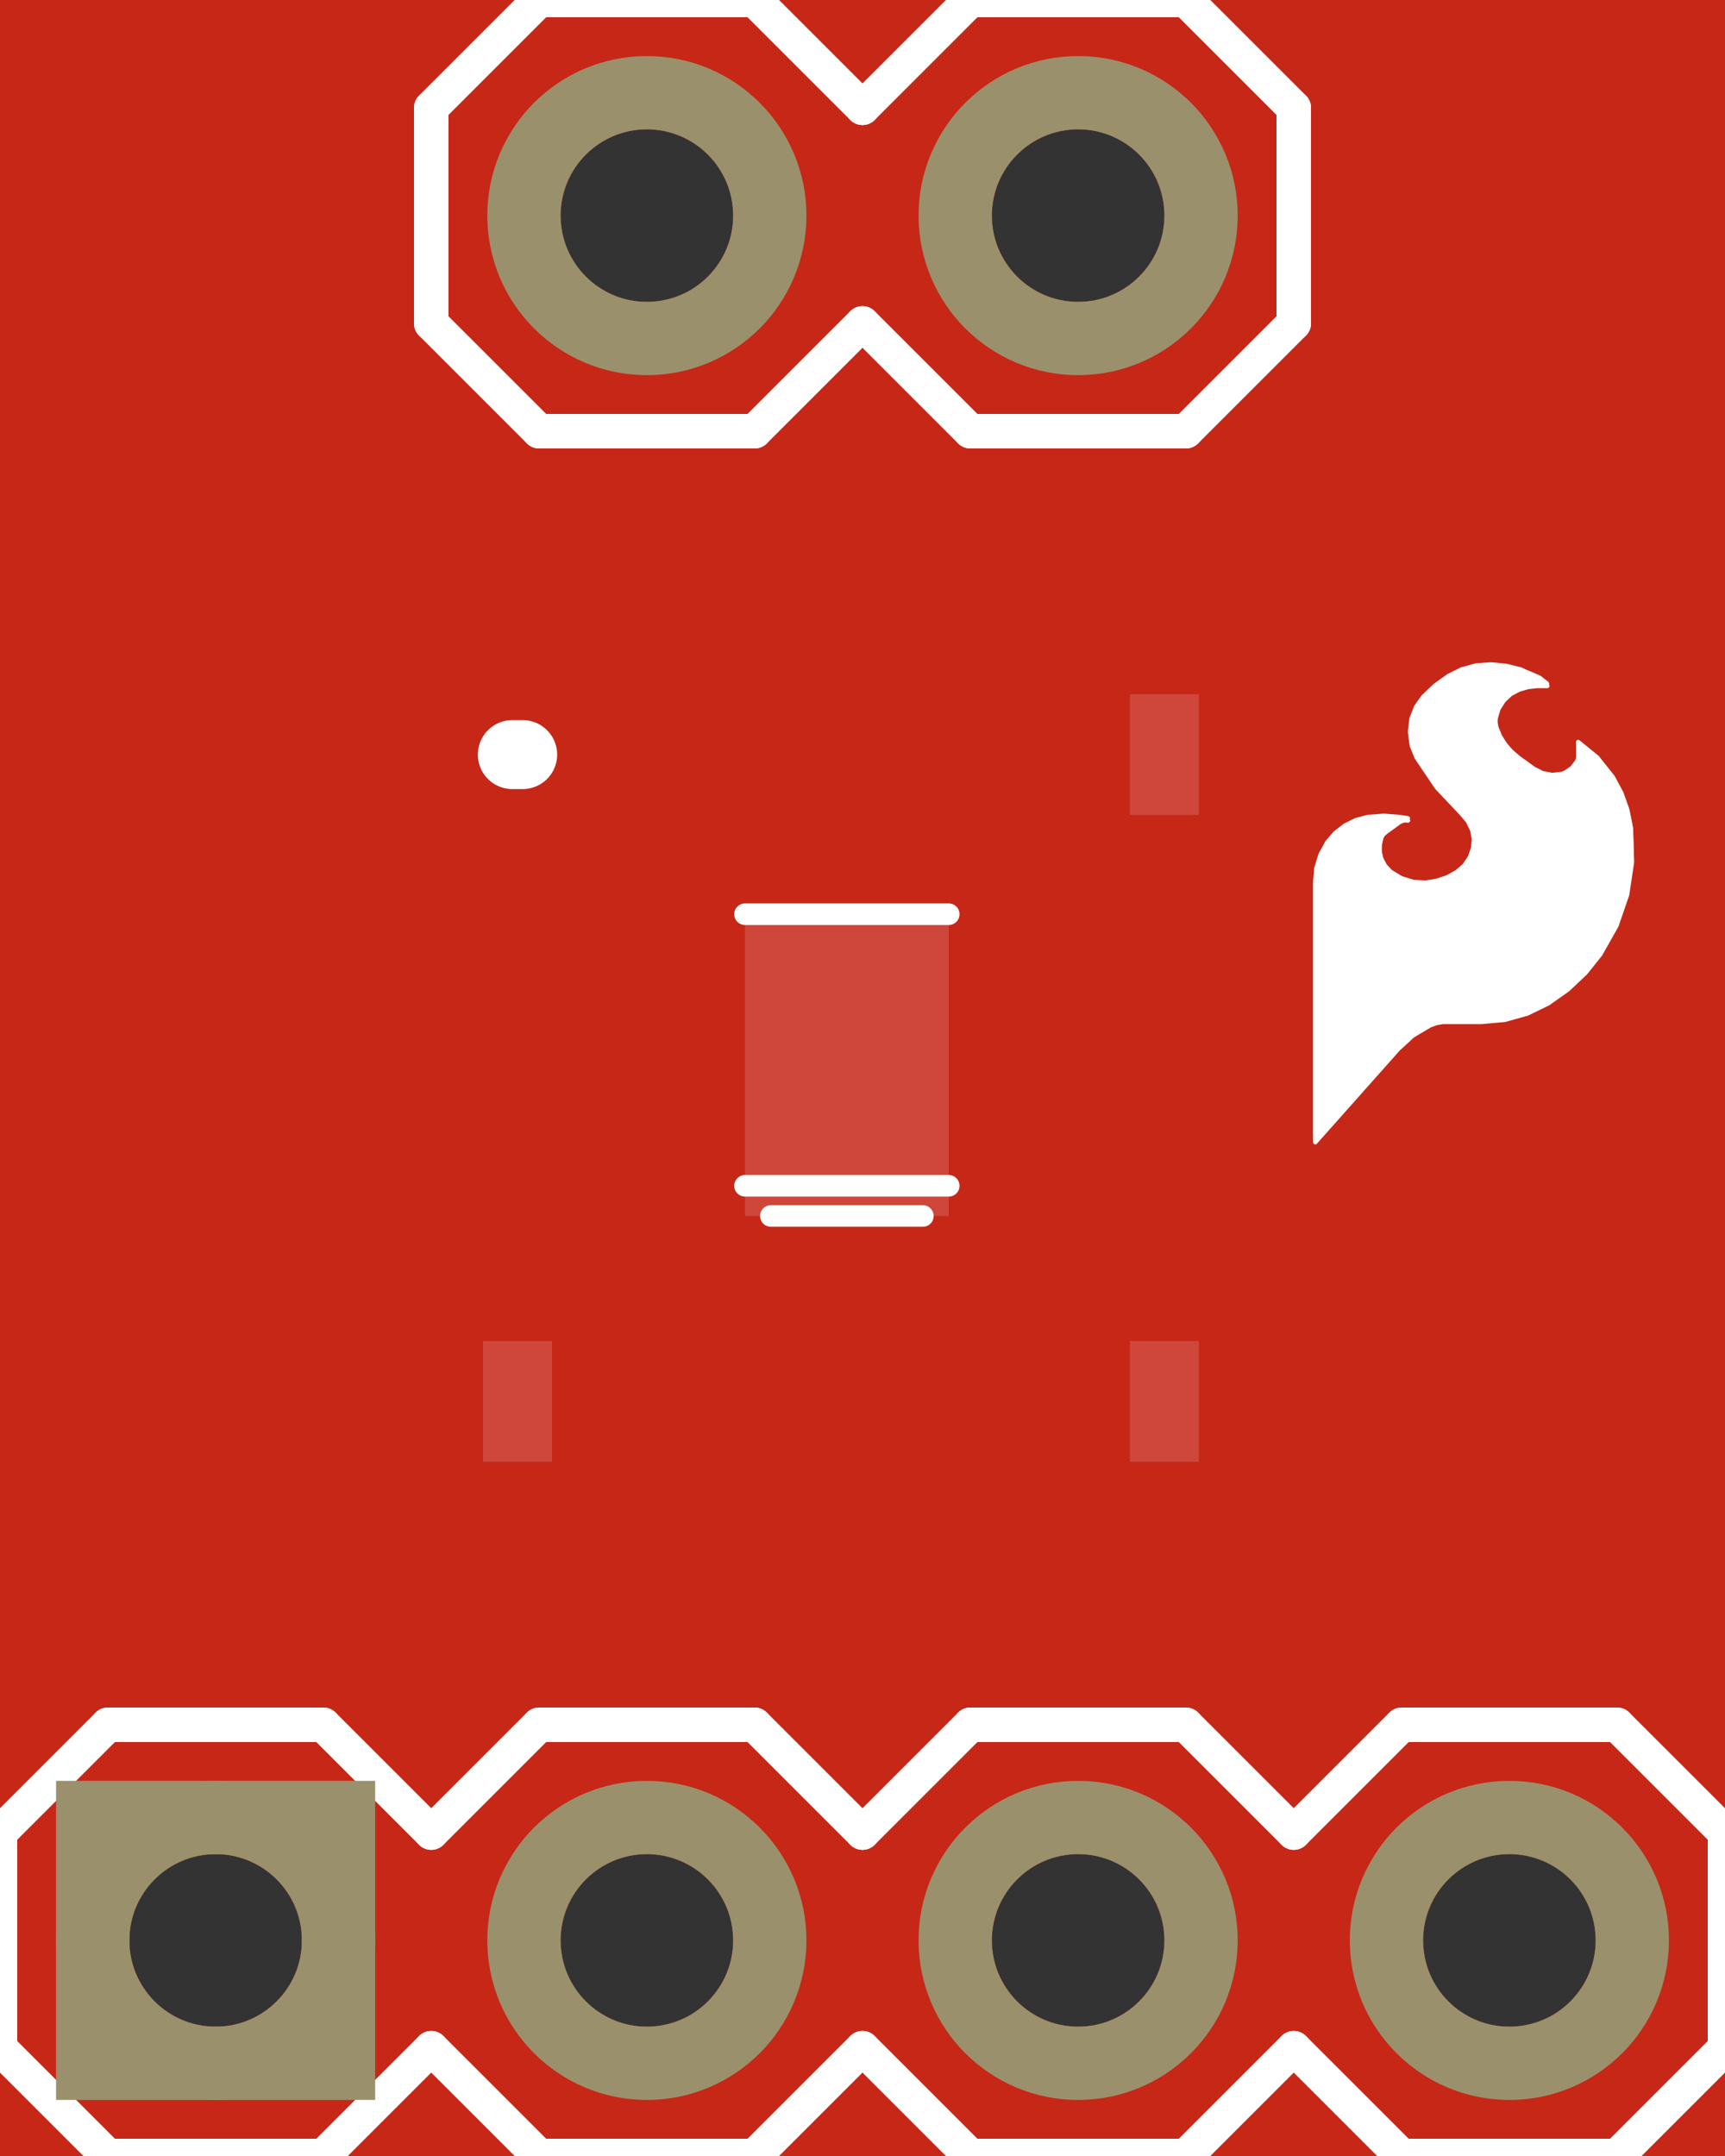 <?xml version='1.0' encoding='UTF-8' standalone='no'?>
<!-- Created with Fritzing (http://www.fritzing.org/) -->
<svg xmlns="http://www.w3.org/2000/svg" width="0.4in" x="0in" version="1.2" y="0in" height="0.5in" viewBox="0 0 28.8 36" baseProfile="tiny">
 <rect x="0" y="0" width="28.8" height="36" fill="#333333" stroke="none"/>
 <desc >Fritzing breadboard generated by brd2svg</desc>
 <g  id="breadboard" stroke-width="0">
  <g  id="icon" stroke-width="0">
   <path  fill="#C62717" stroke="none" stroke-width="0" d="M0,36L28.8,36L28.8,0L0,0L0,36M2.16,32.4a1.44,1.44,0,1,1,2.88,0,1.44,1.44,0,1,1,-2.88,0zM9.36,32.4a1.44,1.44,0,1,1,2.88,0,1.44,1.44,0,1,1,-2.88,0zM16.56,32.4a1.44,1.44,0,1,1,2.88,0,1.44,1.44,0,1,1,-2.88,0zM23.76,32.4a1.44,1.44,0,1,1,2.88,0,1.44,1.44,0,1,1,-2.88,0zM16.56,3.6a1.44,1.44,0,1,1,2.88,0,1.44,1.44,0,1,1,-2.88,0zM9.36,3.6a1.44,1.44,0,1,1,2.88,0,1.44,1.44,0,1,1,-2.88,0z"/>
   <g  stroke-width="0">
    <title >layer 21</title>
    <g  stroke-width="0">
     <title >element:C1</title>
     <g  stroke-width="0">
      <title >package:0402-CAP</title>
      <line  stroke="white" stroke-linecap="round" y1="12.6" x1="8.554" y2="12.6" stroke-width="1.152" x2="8.726"/>
     </g>
    </g>
    <g  stroke-width="0">
     <title >element:IC1</title>
     <g  stroke-width="0">
      <title >package:SOT563</title>
      <line  stroke="white" stroke-linecap="round" y1="15.265" x1="15.84" y2="15.265" stroke-width="0.36" x2="12.438"/>
      <line  stroke="white" stroke-linecap="round" y1="19.8" x1="15.84" y2="19.8" stroke-width="0.36" x2="12.438"/>
      <line  stroke="white" stroke-linecap="round" y1="20.304" x1="15.408" y2="20.304" stroke-width="0.36" x2="12.87"/>
     </g>
    </g>
    <g  stroke-width="0">
     <title >element:JP1</title>
     <g  stroke-width="0">
      <title >package:1X04</title>
      <line  stroke="white" stroke-linecap="round" y1="28.8" x1="23.4" y2="28.8" stroke-width="0.576" x2="27"/>
      <line  stroke="white" stroke-linecap="round" y1="28.8" x1="27" y2="30.6" stroke-width="0.576" x2="28.8"/>
      <line  stroke="white" stroke-linecap="round" y1="34.2" x1="28.8" y2="36" stroke-width="0.576" x2="27"/>
      <line  stroke="white" stroke-linecap="round" y1="30.6" x1="14.4" y2="28.8" stroke-width="0.576" x2="16.2"/>
      <line  stroke="white" stroke-linecap="round" y1="28.8" x1="16.2" y2="28.8" stroke-width="0.576" x2="19.8"/>
      <line  stroke="white" stroke-linecap="round" y1="28.8" x1="19.8" y2="30.6" stroke-width="0.576" x2="21.6"/>
      <line  stroke="white" stroke-linecap="round" y1="34.2" x1="21.6" y2="36" stroke-width="0.576" x2="19.8"/>
      <line  stroke="white" stroke-linecap="round" y1="36" x1="19.8" y2="36" stroke-width="0.576" x2="16.2"/>
      <line  stroke="white" stroke-linecap="round" y1="36" x1="16.2" y2="34.2" stroke-width="0.576" x2="14.4"/>
      <line  stroke="white" stroke-linecap="round" y1="28.8" x1="23.4" y2="30.6" stroke-width="0.576" x2="21.6"/>
      <line  stroke="white" stroke-linecap="round" y1="34.2" x1="21.6" y2="36" stroke-width="0.576" x2="23.4"/>
      <line  stroke="white" stroke-linecap="round" y1="36" x1="27" y2="36" stroke-width="0.576" x2="23.4"/>
      <line  stroke="white" stroke-linecap="round" y1="28.8" x1="1.8" y2="28.8" stroke-width="0.576" x2="5.4"/>
      <line  stroke="white" stroke-linecap="round" y1="28.8" x1="5.4" y2="30.6" stroke-width="0.576" x2="7.2"/>
      <line  stroke="white" stroke-linecap="round" y1="34.2" x1="7.2" y2="36" stroke-width="0.576" x2="5.4"/>
      <line  stroke="white" stroke-linecap="round" y1="30.6" x1="7.2" y2="28.8" stroke-width="0.576" x2="9"/>
      <line  stroke="white" stroke-linecap="round" y1="28.8" x1="9" y2="28.8" stroke-width="0.576" x2="12.6"/>
      <line  stroke="white" stroke-linecap="round" y1="28.8" x1="12.6" y2="30.6" stroke-width="0.576" x2="14.4"/>
      <line  stroke="white" stroke-linecap="round" y1="34.2" x1="14.4" y2="36" stroke-width="0.576" x2="12.6"/>
      <line  stroke="white" stroke-linecap="round" y1="36" x1="12.6" y2="36" stroke-width="0.576" x2="9"/>
      <line  stroke="white" stroke-linecap="round" y1="36" x1="9" y2="34.2" stroke-width="0.576" x2="7.2"/>
      <line  stroke="white" stroke-linecap="round" y1="30.6" x1="0" y2="34.2" stroke-width="0.576" x2="0"/>
      <line  stroke="white" stroke-linecap="round" y1="28.8" x1="1.8" y2="30.6" stroke-width="0.576" x2="0"/>
      <line  stroke="white" stroke-linecap="round" y1="34.2" x1="0" y2="36" stroke-width="0.576" x2="1.8"/>
      <line  stroke="white" stroke-linecap="round" y1="36" x1="5.4" y2="36" stroke-width="0.576" x2="1.8"/>
      <line  stroke="white" stroke-linecap="round" y1="30.6" x1="28.8" y2="34.2" stroke-width="0.576" x2="28.8"/>
     </g>
    </g>
    <g  stroke-width="0">
     <title >element:JP2</title>
     <g  stroke-width="0">
      <title >package:1X02</title>
      <line  stroke="white" stroke-linecap="round" y1="7.2" x1="19.8" y2="7.2" stroke-width="0.576" x2="16.2"/>
      <line  stroke="white" stroke-linecap="round" y1="7.2" x1="16.2" y2="5.4" stroke-width="0.576" x2="14.4"/>
      <line  stroke="white" stroke-linecap="round" y1="1.8" x1="14.4" y2="0" stroke-width="0.576" x2="16.2"/>
      <line  stroke="white" stroke-linecap="round" y1="5.4" x1="14.4" y2="7.2" stroke-width="0.576" x2="12.6"/>
      <line  stroke="white" stroke-linecap="round" y1="7.2" x1="12.6" y2="7.2" stroke-width="0.576" x2="9"/>
      <line  stroke="white" stroke-linecap="round" y1="7.2" x1="9" y2="5.4" stroke-width="0.576" x2="7.2"/>
      <line  stroke="white" stroke-linecap="round" y1="1.8" x1="7.2" y2="0" stroke-width="0.576" x2="9"/>
      <line  stroke="white" stroke-linecap="round" y1="0" x1="9" y2="0" stroke-width="0.576" x2="12.6"/>
      <line  stroke="white" stroke-linecap="round" y1="0" x1="12.6" y2="1.8" stroke-width="0.576" x2="14.4"/>
      <line  stroke="white" stroke-linecap="round" y1="5.4" x1="21.6" y2="1.8" stroke-width="0.576" x2="21.6"/>
      <line  stroke="white" stroke-linecap="round" y1="7.2" x1="19.8" y2="5.4" stroke-width="0.576" x2="21.6"/>
      <line  stroke="white" stroke-linecap="round" y1="1.8" x1="21.6" y2="0" stroke-width="0.576" x2="19.8"/>
      <line  stroke="white" stroke-linecap="round" y1="0" x1="16.2" y2="0" stroke-width="0.576" x2="19.8"/>
      <line  stroke="white" stroke-linecap="round" y1="5.4" x1="7.2" y2="1.8" stroke-width="0.576" x2="7.2"/>
     </g>
    </g>
    <g  stroke-width="0">
     <title >element:JP3</title>
     <g  stroke-width="0">
      <title >package:SFE-LOGO-FLAME</title>
      <g  stroke-width="0">
       <title >polygon</title>
       <path  fill="none" stroke="white" stroke-linecap="round" stroke-width="0.072" d="M23.508,13.701L23.371,13.68M23.371,13.68L23.105,13.659M23.105,13.659L22.838,13.68M22.838,13.68L22.64,13.732M22.64,13.732L22.457,13.823M22.457,13.823L22.295,13.949M22.295,13.949L22.162,14.105M22.162,14.105L22.048,14.312M22.048,14.312L21.98,14.539M21.98,14.539L21.96,14.774M21.96,14.774L21.96,19.073M21.96,19.073L23.343,17.517M23.343,17.517L23.588,17.292M23.588,17.292L23.875,17.122M23.875,17.122L23.981,17.083M23.981,17.083L24.091,17.064M24.091,17.064L24.739,17.064M24.739,17.064L25.126,17.029M25.126,17.029L25.5,16.924M25.5,16.924L25.848,16.755M25.848,16.755L26.176,16.523M26.176,16.523L26.469,16.247M26.469,16.247L26.719,15.934M26.719,15.934L26.988,15.457M26.988,15.457L27.166,14.94M27.166,14.94L27.247,14.399M27.247,14.399L27.23,13.853M27.23,13.853L27.172,13.558M27.172,13.558L27.07,13.275M27.07,13.275L26.928,13.011M26.928,13.011L26.671,12.688M26.671,12.688L26.352,12.427M26.352,12.427L26.352,12.679M26.352,12.679L26.347,12.72M26.347,12.72L26.331,12.758M26.331,12.758L26.246,12.863M26.246,12.863L26.136,12.938M26.136,12.938L26.078,12.96M26.078,12.96L25.916,12.978M25.916,12.978L25.756,12.948M25.756,12.948L25.61,12.873M25.61,12.873L25.351,12.687M25.351,12.687L25.232,12.583M25.232,12.583L25.128,12.463M25.128,12.463L25.045,12.328M25.045,12.328L24.984,12.182M24.984,12.182L24.966,12.09M24.966,12.09L24.97,11.995M24.97,11.995L25.017,11.839M25.017,11.839L25.103,11.701M25.103,11.701L25.222,11.589M25.222,11.589L25.366,11.513M25.366,11.513L25.511,11.472M25.511,11.472L25.661,11.455M25.661,11.455L25.834,11.455M25.834,11.455L25.834,11.455M25.834,11.455L25.826,11.448M25.826,11.448L25.703,11.352M25.703,11.352L25.56,11.29M25.56,11.29L25.459,11.246M25.459,11.246L25.395,11.217M25.395,11.217L25.146,11.155M25.146,11.155L24.89,11.131M24.89,11.131L24.644,11.15M24.644,11.15L24.406,11.216M24.406,11.216L24.185,11.325M24.185,11.325L23.965,11.484M23.965,11.484L23.767,11.671M23.767,11.671L23.645,11.842M23.645,11.842L23.57,12.039M23.57,12.039L23.545,12.247M23.545,12.247L23.573,12.456M23.573,12.456L23.652,12.65M23.652,12.65L23.988,13.149M23.988,13.149L24.401,13.586M24.401,13.586L24.509,13.714M24.509,13.714L24.581,13.865M24.581,13.865L24.612,14.03M24.612,14.03L24.599,14.197M24.599,14.197L24.544,14.354M24.544,14.354L24.449,14.492M24.449,14.492L24.322,14.601M24.322,14.601L24.162,14.688M24.162,14.688L23.99,14.746M23.99,14.746L23.811,14.774M23.811,14.774L23.601,14.764M23.601,14.764L23.4,14.703M23.4,14.703L23.22,14.595M23.22,14.595L23.125,14.494M23.125,14.494L23.062,14.371M23.062,14.371L23.034,14.245M23.034,14.245L23.034,14.116M23.034,14.116L23.062,13.989M23.062,13.989L23.087,13.941M23.087,13.941L23.127,13.903M23.127,13.903L23.364,13.73M23.364,13.73L23.409,13.707M23.409,13.707L23.458,13.697M23.458,13.697L23.508,13.701M21.96,19.008L22.018,19.008M21.96,18.936L22.082,18.936M21.96,18.864L22.146,18.864M21.96,18.792L22.21,18.792M21.96,18.72L22.274,18.72M21.96,18.648L22.338,18.648M21.96,18.576L22.402,18.576M21.96,18.504L22.466,18.504M21.96,18.432L22.53,18.432M21.96,18.36L22.593,18.36M21.96,18.288L22.658,18.288M21.96,18.216L22.722,18.216M21.96,18.144L22.786,18.144M21.96,18.072L22.849,18.072M21.96,18L22.914,18M21.96,17.928L22.978,17.928M21.96,17.856L23.041,17.856M21.96,17.784L23.105,17.784M21.96,17.712L23.169,17.712M21.96,17.64L23.234,17.64M21.96,17.568L23.297,17.568M21.96,17.496L23.366,17.496M21.96,17.424L23.445,17.424M21.96,17.352L23.523,17.352M21.96,17.28L23.609,17.28M21.96,17.208L23.73,17.208M21.96,17.136L23.851,17.136M21.96,17.064L24.739,17.064M21.96,16.992L25.258,16.992M21.96,16.92L25.509,16.92M21.96,16.848L25.656,16.848M21.96,16.776L25.804,16.776M21.96,16.704L25.92,16.704M21.96,16.632L26.021,16.632M21.96,16.56L26.123,16.56M21.96,16.488L26.213,16.488M21.96,16.416L26.29,16.416M21.96,16.344L26.366,16.344M21.96,16.272L26.442,16.272M21.96,16.2L26.506,16.2M21.96,16.128L26.564,16.128M21.96,16.056L26.622,16.056M21.96,15.984L26.679,15.984M21.96,15.912L26.731,15.912M21.96,15.84L26.772,15.84M21.96,15.768L26.812,15.768M21.96,15.696L26.853,15.696M21.96,15.624L26.894,15.624M21.96,15.552L26.934,15.552M21.96,15.48L26.975,15.48M21.96,15.408L27.005,15.408M21.96,15.336L27.029,15.336M21.96,15.264L27.054,15.264M21.96,15.192L27.079,15.192M21.96,15.12L27.104,15.12M21.96,15.048L27.128,15.048M21.96,14.976L27.153,14.976M21.96,14.904L27.171,14.904M21.96,14.832L27.182,14.832M21.962,14.76L23.588,14.76M23.901,14.76L27.193,14.76M21.968,14.688L23.376,14.688M24.161,14.688L27.204,14.688M21.974,14.616L23.256,14.616M24.295,14.616L27.215,14.616M21.98,14.544L23.173,14.544M24.389,14.544L27.225,14.544M22,14.472L23.114,14.472M24.463,14.472L27.236,14.472M22.022,14.4L23.077,14.4M24.512,14.4L27.247,14.4M22.044,14.328L23.052,14.328M24.553,14.328L27.245,14.328M22.079,14.256L23.036,14.256M24.578,14.256L27.243,14.256M22.119,14.184L23.034,14.184M24.6,14.184L27.241,14.184M22.158,14.112L23.034,14.112M24.606,14.112L27.239,14.112M22.217,14.04L23.05,14.04M24.611,14.04L27.236,14.04M22.279,13.968L23.073,13.968M24.601,13.968L27.234,13.968M22.363,13.896L23.136,13.896M24.587,13.896L27.232,13.896M22.456,13.824L23.235,13.824M24.562,13.824L27.225,13.824M22.6,13.752L23.335,13.752M24.527,13.752L27.211,13.752M22.838,13.68L23.371,13.68M24.48,13.68L27.196,13.68M24.419,13.608L27.182,13.608M24.353,13.536L27.164,13.536M24.285,13.464L27.138,13.464M24.218,13.392L27.112,13.392M24.149,13.32L27.087,13.32M24.082,13.248L27.056,13.248M24.014,13.176L27.017,13.176M23.958,13.104L26.979,13.104M23.909,13.032L26.94,13.032M23.861,12.96L25.822,12.96M26.078,12.96L26.888,12.96M23.812,12.888L25.639,12.888M26.209,12.888L26.831,12.888M23.764,12.816L25.531,12.816M26.284,12.816L26.773,12.816M23.715,12.744L25.431,12.744M26.337,12.744L26.716,12.744M23.667,12.672L25.335,12.672M26.352,12.672L26.652,12.672M23.632,12.6L25.251,12.6M26.352,12.6L26.564,12.6M23.602,12.528L25.184,12.528M26.352,12.528L26.476,12.528M23.573,12.456L25.124,12.456M26.352,12.456L26.388,12.456M23.563,12.384L25.079,12.384M23.554,12.312L25.038,12.312M23.546,12.24L25.008,12.24M23.555,12.168L24.982,12.168M23.563,12.096L24.967,12.096M23.575,12.024L24.968,12.024M23.603,11.952L24.983,11.952M23.631,11.88L25.004,11.88M23.67,11.808L25.036,11.808M23.721,11.736L25.081,11.736M23.775,11.664L25.142,11.664M23.851,11.592L25.219,11.592M23.927,11.52L25.352,11.52M24.015,11.448L25.826,11.448M24.115,11.376L25.734,11.376M24.228,11.304L25.593,11.304M24.373,11.232L25.427,11.232M24.607,11.16L25.164,11.16"/>
      </g>
     </g>
    </g>
    <g  stroke-width="0">
     <title >element:JP5</title>
     <g  stroke-width="0">
      <title >package:FIDUCIAL-1X2</title>
     </g>
    </g>
    <g  stroke-width="0">
     <title >element:JP6</title>
     <g  stroke-width="0">
      <title >package:FIDUCIAL-1X2</title>
     </g>
    </g>
    <g  stroke-width="0">
     <title >element:R1</title>
     <g  stroke-width="0">
      <title >package:0402-RES</title>
     </g>
    </g>
    <g  stroke-width="0">
     <title >element:R2</title>
     <g  stroke-width="0">
      <title >package:0402-RES</title>
     </g>
    </g>
    <g  stroke-width="0">
     <title >element:R3</title>
     <g  stroke-width="0">
      <title >package:0402-RES</title>
     </g>
    </g>
   </g>
   <rect  width="3.402" x="12.438" y="15.265" fill="#ffffff" height="5.039" stroke="none" fill-opacity="0.15" stroke-width="0"/>
   <rect  width="1.152" x="8.064" y="22.392" fill="#ffffff" height="2.016" stroke="none" fill-opacity="0.15" stroke-width="0"/>
   <rect  width="1.152" x="18.864" y="22.392" fill="#ffffff" height="2.016" stroke="none" fill-opacity="0.15" stroke-width="0"/>
   <rect  width="1.152" x="18.864" y="11.592" fill="#ffffff" height="2.016" stroke="none" fill-opacity="0.15" stroke-width="0"/>
   <circle  fill="none" cx="3.6" cy="32.4" connectorname="V+" stroke="#9A916C" r="2.052" id="connector8pin" stroke-width="1.224"/>
   <rect  width="4.104" x="1.548" y="30.348" fill="none" height="4.104" stroke="#9A916C" stroke-width="1.224"/>
   <circle  fill="none" cx="10.8" cy="32.4" connectorname="SDA" stroke="#9A916C" r="2.052" id="connector9pin" stroke-width="1.224"/>
   <circle  fill="none" cx="18" cy="32.4" connectorname="SCL" stroke="#9A916C" r="2.052" id="connector10pin" stroke-width="1.224"/>
   <circle  fill="none" cx="25.2" cy="32.4" connectorname="GND" stroke="#9A916C" r="2.052" id="connector11pin" stroke-width="1.224"/>
   <circle  fill="none" cx="18" cy="3.6" connectorname="ALERT" stroke="#9A916C" r="2.052" id="connector12pin" stroke-width="1.224"/>
   <circle  fill="none" cx="10.8" cy="3.6" connectorname="ADD0" stroke="#9A916C" r="2.052" id="connector13pin" stroke-width="1.224"/>
  </g>
  <g  id="sfe-logo-flame" stroke-width="0" transform="matrix(1, 0, 0, 1, 21.921, 11.057)">
   <g  stroke-width="0">
    <title >element:JP2</title>
    <g  stroke-width="0">
     <title >package:SFE-LOGO-FLAME</title>
     <title >polygon</title>
    </g>
   </g>
   <path  fill="#FFFFFF" stroke-width="0" d="M5.357,3.235c0,-0.001,0,-0.002,0,-0.003c0,-0.001,0,-0.003,0,-0.005L5.355,3.166c0,-0.001,0,-0.003,0,-0.004c0,-0.002,0,-0.004,-0.001,-0.007L5.349,2.947c0,-0.001,0,-0.001,0,-0.002c0,-0.001,0,-0.003,0,-0.005L5.343,2.757c0,-0.001,0,-0.001,0,-0.002c0,0,0,0,0,0c0,-0.001,-0.001,-0.003,-0.001,-0.005L5.336,2.724c0,-0.001,0,-0.003,0,-0.004L5.294,2.512c0,-0.004,-0.001,-0.009,-0.003,-0.013L5.282,2.457c0,-0.001,0,-0.003,-0.001,-0.005c0,0,0,0,0,0l0,0L5.276,2.437C5.275,2.431,5.273,2.425,5.271,2.42L5.249,2.359C5.248,2.358,5.247,2.356,5.247,2.354L5.181,2.168c0,0,-0.001,-0.001,-0.001,-0.002C5.179,2.165,5.179,2.163,5.178,2.162L5.165,2.138C5.164,2.136,5.163,2.135,5.162,2.133L5.088,1.996C5.087,1.993,5.086,1.99,5.084,1.988L5.049,1.922C5.048,1.92,5.047,1.918,5.046,1.917l-0.01,-0.019C5.035,1.897,5.035,1.896,5.034,1.896C5.033,1.894,5.032,1.893,5.031,1.892L4.823,1.631C4.821,1.627,4.819,1.625,4.816,1.622L4.775,1.571C4.774,1.57,4.774,1.569,4.773,1.568C4.772,1.567,4.771,1.565,4.77,1.564L4.665,1.479C4.663,1.478,4.662,1.476,4.66,1.475L4.579,1.409c-0.003,-0.003,-0.006,-0.006,-0.01,-0.008L4.492,1.338c-0.003,-0.004,-0.008,-0.008,-0.013,-0.01L4.45,1.304c-0.008,-0.006,-0.019,-0.01,-0.024,-0.008L4.425,1.296c-0.005,0,-0.009,0.002,-0.013,0.004c-0.001,0,-0.001,0,-0.001,0c-0.004,0.002,-0.007,0.005,-0.01,0.008c0,0,0,0,0,0c0,0,0,0,-0.001,0c0,0,0,0,0,0c0,0,0,0,-0.001,0C4.398,1.311,4.397,1.312,4.396,1.314l0,0c0,0,0,0,0,0c0,0,-0.001,0,-0.001,0s0,0,0,0C4.393,1.321,4.392,1.327,4.392,1.333l0,0.245L4.387,1.615L4.38,1.632C4.379,1.634,4.378,1.636,4.378,1.638L4.335,1.694C4.332,1.697,4.33,1.7,4.328,1.703l-0.03,0.038l-0.03,0.021C4.266,1.763,4.264,1.764,4.262,1.766L4.195,1.812L4.146,1.83L3.993,1.847L3.844,1.818L3.705,1.748L3.53,1.621C3.529,1.62,3.527,1.619,3.525,1.618L3.449,1.562L3.353,1.48C3.352,1.479,3.35,1.477,3.348,1.476l-0.06,-0.064C3.288,1.41,3.287,1.409,3.285,1.407l-0.051,-0.06C3.232,1.343,3.229,1.339,3.226,1.335L3.153,1.217L3.148,1.206c0,-0.002,-0.001,-0.004,-0.002,-0.005L3.119,1.134C3.118,1.132,3.117,1.129,3.116,1.127l-0.021,-0.05l0,-0.003c0,-0.005,-0.001,-0.009,-0.002,-0.013L3.078,0.992l0.003,-0.086l0.044,-0.146l0.015,-0.025c0.001,-0.001,0.002,-0.003,0.003,-0.005l0.062,-0.101l0.11,-0.103c0.001,0,0.002,-0.001,0.002,-0.002l0.136,-0.072l0.139,-0.039l0.145,-0.016l0.171,0c0.005,0,0.011,-0.001,0.015,-0.003c0.001,0,0.001,0,0.001,0l0,0c0.001,0,0.001,0,0.001,0l0,0c0.003,-0.001,0.005,-0.003,0.007,-0.005c0.005,-0.003,0.008,-0.008,0.01,-0.013l0,0l0,0c0.002,-0.003,0.002,-0.006,0.003,-0.01c0,-0.008,-0.002,-0.016,-0.006,-0.022l0,0c0,0,-0.001,0,-0.001,0C3.938,0.339,3.938,0.337,3.937,0.336L3.93,0.33c0,-0.001,-0.001,-0.001,-0.001,-0.002L3.928,0.328C3.927,0.325,3.927,0.325,3.924,0.324L3.802,0.229C3.798,0.224,3.795,0.224,3.793,0.224L3.65,0.162l0,0c0,0,0,0,-0.001,0l-0.1,-0.042L3.521,0.105C3.519,0.104,3.517,0.103,3.514,0.103L3.485,0.089c-0.002,0,-0.004,-0.001,-0.006,-0.002c0,0,0,0,0,0l0,0L3.253,0.031C3.25,0.03,3.246,0.029,3.242,0.029L3.231,0.026C3.229,0.025,3.226,0.025,3.225,0.025L2.97,0C2.969,0,2.967,0,2.966,0l0,0C2.965,0,2.963,0,2.962,0L2.717,0.019c0,0,-0.001,0,-0.001,0c-0.002,0,-0.005,0,-0.007,0.001L2.678,0.029c-0.003,0,-0.007,0.001,-0.01,0.003L2.473,0.085C2.47,0.086,2.468,0.09,2.465,0.088L2.288,0.177c0,0,0,0,-0.001,0L2.245,0.198c-0.001,0,-0.001,0,-0.002,0.001c0,0,0,0,0,0C2.242,0.2,2.24,0.201,2.239,0.202L2.02,0.359C2.018,0.36,2.017,0.361,2.015,0.363L1.829,0.54C1.827,0.541,1.825,0.543,1.823,0.545L1.818,0.55c0,0.001,-0.001,0.002,-0.002,0.002C1.815,0.553,1.814,0.555,1.813,0.556L1.716,0.691c0,0,0,0,0,0.001L1.692,0.726C1.691,0.727,1.69,0.728,1.69,0.729C1.688,0.731,1.688,0.733,1.687,0.735L1.673,0.771c0,0.001,-0.001,0.002,-0.001,0.004L1.646,0.841c0,0.001,-0.001,0.003,-0.002,0.005L1.612,0.93C1.611,0.932,1.611,0.934,1.61,0.936c0,0.001,0,0.002,0,0.004L1.584,1.147c0,0.001,0,0.003,0,0.004c0,0.002,0,0.004,0,0.006l0.008,0.059c0,0.003,0,0.006,0.001,0.009l0.008,0.061c0,0,0,0.001,0,0.002c0,0.004,0.001,0.008,0.002,0.012l0.009,0.063c0,0.001,0,0.002,0,0.004c0,0.002,0.001,0.003,0.002,0.005l0,0c0,0,0,0,0,0L1.643,1.44c0.001,0.004,0.002,0.008,0.004,0.012l0.025,0.063c0,0.002,0.001,0.005,0.003,0.007l0.019,0.046c0,0.002,0.001,0.004,0.003,0.006c0,0,0,0.001,0.001,0.002l0.157,0.233c0.001,0.003,0.003,0.005,0.005,0.008l0.043,0.064C1.906,1.884,1.908,1.887,1.91,1.889L2,2.022c0.002,0.005,0.004,0.009,0.008,0.012l0.026,0.039c0.002,0.003,0.003,0.004,0.004,0.005l0.022,0.024c0.001,0.002,0.003,0.004,0.006,0.006l0.062,0.066C2.13,2.176,2.132,2.178,2.133,2.179l0.13,0.139C2.266,2.32,2.268,2.323,2.271,2.325l0.062,0.066c0.001,0.002,0.003,0.003,0.005,0.005l0.064,0.068c0,0,0.001,0.001,0.001,0.001l0.122,0.139c0.002,0.002,0.004,0.004,0.006,0.006l0.023,0.027l0.068,0.142L2.64,2.874c0,0.004,0.001,0.007,0.002,0.011l0.01,0.052L2.639,3.094L2.587,3.242L2.498,3.373L2.377,3.476L2.223,3.56L2.057,3.615L1.884,3.644l-0.201,-0.01L1.676,3.631c-0.001,0,-0.002,0,-0.003,0L1.49,3.574L1.354,3.492C1.352,3.49,1.35,3.489,1.347,3.488L1.319,3.471L1.231,3.377L1.172,3.263L1.148,3.158c0,-0.003,-0.001,-0.006,-0.002,-0.009l0,-0.124c0,-0.001,0,-0.002,0,-0.003l0.026,-0.115l0.021,-0.04l0.033,-0.032L1.23,2.832C1.232,2.831,1.234,2.83,1.236,2.828l0.224,-0.162l0.038,-0.021l0.039,-0.008l0.044,0.004c0.001,0,0.002,0,0.003,0c0.019,0,0.034,-0.014,0.036,-0.033c0.001,-0.012,-0.003,-0.023,-0.012,-0.03l0,0l0,0c0,0,0,0,0,0l0,0c0,0,0,0,0,0c0,0,0,0,0,0s0,0,0,0c0,0,0,0,0,0s0,0,0,0s0,0,0,0l0,0C1.6,2.574,1.595,2.572,1.589,2.571L1.453,2.549c0,0,0,0,-0.001,0c-0.001,0,-0.001,0,-0.002,0L1.184,2.528c-0.001,0,-0.002,0,-0.003,0s-0.002,0,-0.003,0L0.912,2.549c-0.001,0,-0.002,0,-0.003,0c0,0,0,0,0,0l0,0c-0.001,0,-0.002,0,-0.003,0L0.707,2.602c0,0,-0.001,0,-0.002,0.001c0,0,0,0,0,0c-0.002,0,-0.004,0.001,-0.005,0.002l-0.182,0.09C0.515,2.696,0.513,2.697,0.51,2.7L0.349,2.825C0.348,2.826,0.347,2.826,0.346,2.827C0.344,2.828,0.343,2.83,0.342,2.831L0.21,2.986c0,0,0,0,-0.001,0.001l0,0C0.208,2.99,0.206,2.991,0.205,2.993L0.204,2.997C0.202,2.999,0.201,3,0.2,3.002L0.093,3.199c0,0,-0.001,0.001,-0.001,0.003C0.09,3.204,0.09,3.206,0.089,3.207L0.086,3.219C0.085,3.221,0.084,3.223,0.084,3.226L0.021,3.433c0,0.001,0,0.001,-0.001,0.002c0,0.002,0,0.004,-0.001,0.006L0.008,3.585c0,0.002,-0.001,0.005,-0.001,0.008c0,0,0,0.001,0,0.002L0.002,3.658c0,0.002,-0.001,0.005,-0.001,0.007c0,0,0,0.001,0,0.001l0,0.011l0,0C0,3.678,0,3.679,0,3.68l0,4.296C0,7.979,0,7.98,0,7.982c0,0.001,0,0.001,0,0.001c0,0.002,0.001,0.004,0.001,0.006l0,0L0.001,7.99C0.004,7.995,0.008,8,0.012,8.005c0.007,0.006,0.016,0.009,0.024,0.009c0.001,0,0.003,0,0.004,0c0,0,0,0,0,0c0.007,-0.004,0.013,-0.006,0.02,-0.01c0.001,-0.001,0.002,-0.002,0.003,-0.003L0.118,7.94C0.12,7.938,0.122,7.936,0.124,7.934l0.25,-0.281C0.375,7.65,0.377,7.647,0.379,7.646L0.437,7.58C0.44,7.578,0.442,7.575,0.444,7.572l0.123,-0.139c0.001,0,0.001,-0.001,0.002,-0.002l0.061,-0.068C0.631,7.362,0.633,7.36,0.635,7.357l0.185,-0.208c0.004,-0.002,0.007,-0.006,0.01,-0.011l0.057,-0.063C0.888,7.073,0.889,7.072,0.891,7.07l0.185,-0.209c0.004,-0.003,0.007,-0.006,0.01,-0.01l0.057,-0.064c0.002,-0.002,0.003,-0.003,0.005,-0.005l0.059,-0.066C1.208,6.714,1.21,6.711,1.211,6.708l0.057,-0.062C1.271,6.643,1.273,6.64,1.275,6.637l0.056,-0.063c0.003,-0.003,0.007,-0.006,0.009,-0.01l0.057,-0.064c0.001,-0.002,0.003,-0.003,0.004,-0.005l0.042,-0.047L1.54,6.359c0.004,-0.002,0.007,-0.005,0.01,-0.009l0.136,-0.124l0.257,-0.153C1.944,6.072,1.946,6.071,1.947,6.07l0.02,-0.012l0.099,-0.035L2.17,6.005l0.645,0c0,-0.001,0.002,-0.001,0.004,0L3.204,5.97c0.001,0,0.003,0,0.004,-0.001c0,0,0,0,0,0c0.001,0,0.002,0,0.003,-0.001l0.373,-0.104c0.001,-0.001,0.003,-0.001,0.005,-0.002c0,0,0.001,-0.001,0.002,-0.001l0.004,-0.002c0.003,-0.001,0.006,-0.003,0.009,-0.004l0.139,-0.068c0.004,-0.001,0.007,-0.003,0.01,-0.005l0.141,-0.068c0.001,0,0.003,-0.001,0.004,-0.002l0.041,-0.021c0.002,0,0.003,-0.001,0.005,-0.002c0.001,0,0.001,-0.001,0.002,-0.001l0.168,-0.119c0.004,-0.002,0.007,-0.004,0.01,-0.007l0.149,-0.105c0.002,-0.001,0.004,-0.002,0.005,-0.004l0.292,-0.274c0.002,-0.002,0.003,-0.003,0.004,-0.005l0.094,-0.117c0.001,-0.001,0.001,-0.001,0.001,-0.002l0.056,-0.069C4.725,4.984,4.727,4.982,4.728,4.98L4.78,4.914C4.782,4.912,4.784,4.91,4.785,4.907l0.037,-0.046c0.001,-0.002,0.002,-0.003,0.003,-0.005c0,0,0,0,0.001,0L4.826,4.855l0.05,-0.088c0.002,-0.003,0.004,-0.006,0.005,-0.01L4.959,4.62C4.96,4.619,4.96,4.617,4.961,4.616L4.998,4.55C5,4.547,5.002,4.544,5.003,4.542l0.036,-0.063c0.002,-0.002,0.003,-0.004,0.004,-0.007l0.036,-0.064c0.002,-0.003,0.004,-0.006,0.006,-0.01l0.01,-0.018c0,-0.001,0.001,-0.001,0.001,-0.002c0,0.001,0.002,-0.002,0.002,-0.004l0.039,-0.113c0.002,-0.004,0.004,-0.008,0.004,-0.013l0.021,-0.062C5.163,4.182,5.164,4.18,5.165,4.177l0.047,-0.136c0.001,-0.003,0.002,-0.006,0.003,-0.009l0.022,-0.063c0.001,-0.002,0.001,-0.004,0.002,-0.007l0.021,-0.062c0.002,-0.004,0.004,-0.008,0.005,-0.013l0.01,-0.029c0,-0.001,0.001,-0.002,0.001,-0.004c0,-0.001,0,-0.002,0.001,-0.003l0.004,-0.03c0.001,-0.003,0.002,-0.007,0.002,-0.01l0.01,-0.064c0,-0.002,0.001,-0.004,0.001,-0.007l0.01,-0.065c0,-0.002,0.001,-0.004,0.001,-0.005l0.042,-0.281c0.001,-0.003,0.002,-0.006,0.002,-0.01l0.01,-0.064c0,-0.003,0.001,-0.006,0.001,-0.009c0,-0.001,0,-0.002,0,-0.003L5.357,3.235z"/>
  </g>
 </g>
</svg>
